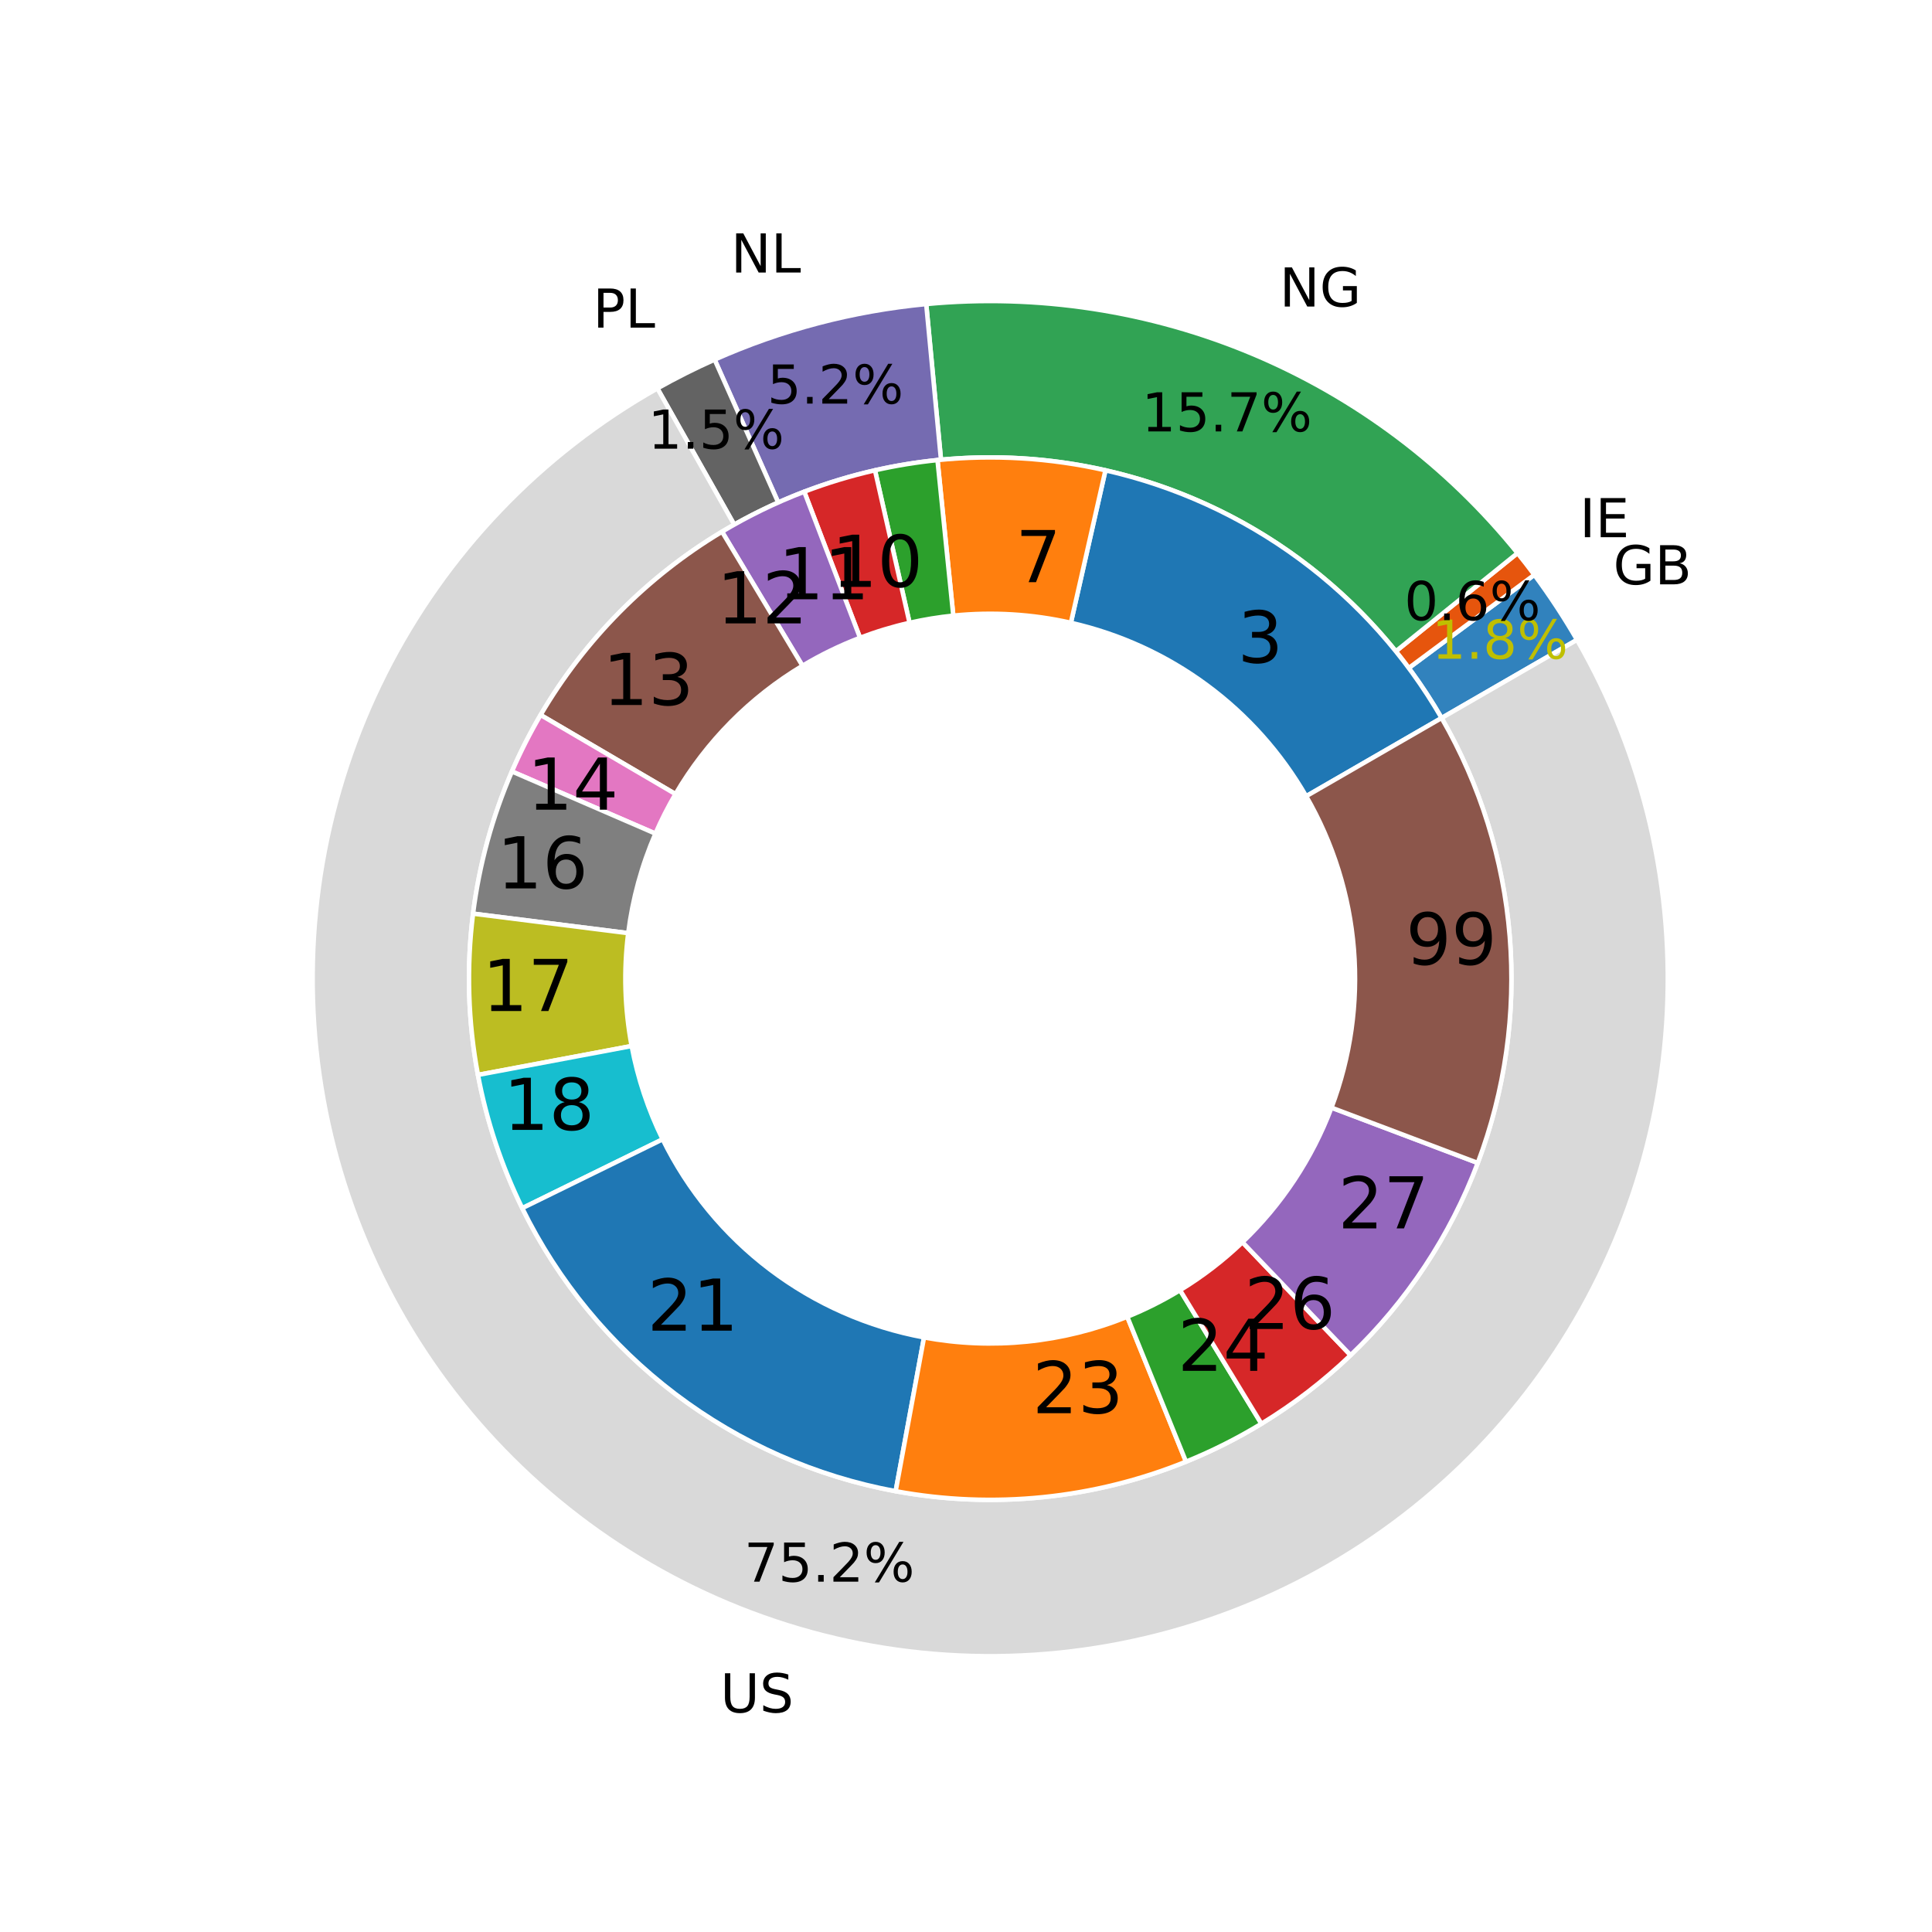 <?xml version="1.0" encoding="utf-8" standalone="no"?>
<!DOCTYPE svg PUBLIC "-//W3C//DTD SVG 1.1//EN"
  "http://www.w3.org/Graphics/SVG/1.1/DTD/svg11.dtd">
<!-- Created with matplotlib (http://matplotlib.org/) -->
<svg height="432pt" version="1.1" viewBox="0 0 432 432" width="432pt" xmlns="http://www.w3.org/2000/svg" xmlns:xlink="http://www.w3.org/1999/xlink">
 <defs>
  <style type="text/css">
*{stroke-linecap:butt;stroke-linejoin:round;}
  </style>
 </defs>
 <g id="figure_1">
  <g id="patch_1">
   <path d="M 0 432 
L 432 432 
L 432 0 
L 0 0 
z
" style="fill:#ffffff;"/>
  </g>
  <g id="axes_1">
   <g id="patch_2">
    <path d="M 352.625 143.068 
C 351.175 140.556 349.653 138.086 348.061 135.662 
C 346.469 133.237 344.807 130.859 343.079 128.53 
L 315.002 149.367 
C 316.332 151.158 317.61 152.988 318.834 154.853 
C 320.059 156.718 321.23 158.618 322.345 160.55 
L 352.625 143.068 
z
" style="fill:#3182bd;stroke:#ffffff;stroke-linejoin:miter;"/>
   </g>
   <g id="patch_3">
    <path d="M 343.079 128.53 
C 342.469 127.708 341.85 126.892 341.224 126.083 
C 340.597 125.273 339.963 124.47 339.32 123.674 
L 312.111 145.631 
C 312.605 146.244 313.093 146.862 313.575 147.484 
C 314.057 148.107 314.533 148.735 315.002 149.367 
L 343.079 128.53 
z
" style="fill:#e6550d;stroke:#ffffff;stroke-linejoin:miter;"/>
   </g>
   <g id="patch_4">
    <path d="M 339.32 123.674 
C 323.599 104.192 303.291 88.908 280.221 79.191 
C 257.15 69.475 232.026 65.626 207.105 67.99 
L 210.407 102.798 
C 229.577 100.979 248.903 103.94 266.65 111.414 
C 284.397 118.888 300.017 130.646 312.111 145.631 
L 339.32 123.674 
z
" style="fill:#31a354;stroke:#ffffff;stroke-linejoin:miter;"/>
   </g>
   <g id="patch_5">
    <path d="M 207.105 67.99 
C 198.948 68.764 190.867 70.199 182.942 72.279 
C 175.018 74.359 167.275 77.079 159.79 80.412 
L 174.011 112.353 
C 179.768 109.789 185.724 107.697 191.821 106.097 
C 197.917 104.496 204.132 103.393 210.407 102.798 
L 207.105 67.99 
z
" style="fill:#756bb1;stroke:#ffffff;stroke-linejoin:miter;"/>
   </g>
   <g id="patch_6">
    <path d="M 159.79 80.412 
C 157.607 81.383 155.449 82.406 153.315 83.48 
C 151.181 84.554 149.073 85.677 146.993 86.851 
L 164.167 117.306 
C 165.767 116.403 167.389 115.539 169.03 114.713 
C 170.671 113.887 172.332 113.1 174.011 112.353 
L 159.79 80.412 
z
" style="fill:#636363;stroke:#ffffff;stroke-linejoin:miter;"/>
   </g>
   <g id="patch_7">
    <path d="M 146.993 86.851 
C 133.985 94.186 122.133 103.404 111.822 114.206 
C 101.51 125.008 92.852 137.275 86.129 150.609 
C 79.406 163.944 74.69 178.199 72.137 192.912 
C 69.583 207.626 69.218 222.636 71.055 237.456 
C 72.891 252.276 76.909 266.744 82.977 280.389 
C 89.045 294.033 97.098 306.707 106.873 317.996 
C 116.648 329.286 128.038 339.069 140.675 347.027 
C 153.311 354.985 167.055 361.031 181.459 364.969 
C 195.864 368.907 210.772 370.694 225.7 370.271 
C 240.627 369.849 255.41 367.222 269.569 362.475 
C 283.728 357.729 297.108 350.915 309.274 342.255 
C 321.44 333.596 332.259 323.184 341.38 311.36 
C 350.501 299.536 357.824 286.427 363.111 272.461 
C 368.398 258.495 371.591 243.823 372.586 228.923 
C 373.582 214.023 372.369 199.057 368.987 184.512 
C 365.605 169.966 360.092 156.001 352.625 143.068 
L 322.345 160.55 
C 328.089 170.498 332.33 181.241 334.932 192.43 
C 337.533 203.619 338.466 215.131 337.7 226.592 
C 336.935 238.054 334.478 249.34 330.412 260.083 
C 326.345 270.826 320.712 280.909 313.696 290.005 
C 306.68 299.101 298.357 307.109 288.999 313.771 
C 279.64 320.432 269.348 325.674 258.457 329.325 
C 247.565 332.976 236.193 334.997 224.711 335.322 
C 213.228 335.647 201.76 334.272 190.68 331.243 
C 179.599 328.214 169.027 323.563 159.307 317.441 
C 149.587 311.319 140.825 303.794 133.305 295.11 
C 125.786 286.426 119.592 276.677 114.924 266.181 
C 110.256 255.685 107.166 244.556 105.753 233.156 
C 104.34 221.756 104.621 210.21 106.585 198.892 
C 108.55 187.574 112.177 176.608 117.349 166.351 
C 122.52 156.094 129.18 146.657 137.112 138.348 
C 145.044 130.039 154.161 122.948 164.167 117.306 
L 146.993 86.851 
z
" style="fill:#d9d9d9;stroke:#ffffff;stroke-linejoin:miter;"/>
   </g>
   <g id="patch_8">
    <path d="M 322.345 160.55 
C 314.312 146.636 303.487 134.532 290.553 125 
C 277.619 115.469 262.852 108.714 247.183 105.162 
L 239.452 139.26 
C 250.421 141.747 260.757 146.475 269.811 153.147 
C 278.865 159.819 286.443 168.292 292.066 178.032 
L 322.345 160.55 
z
" style="fill:#1f77b4;stroke:#ffffff;stroke-linejoin:miter;"/>
   </g>
   <g id="patch_9">
    <path d="M 247.183 105.162 
C 241.037 103.768 234.787 102.875 228.496 102.492 
C 222.205 102.109 215.894 102.237 209.623 102.875 
L 213.16 137.659 
C 217.55 137.213 221.968 137.123 226.371 137.391 
C 230.775 137.66 235.15 138.284 239.452 139.26 
L 247.183 105.162 
z
" style="fill:#ff7f0e;stroke:#ffffff;stroke-linejoin:miter;"/>
   </g>
   <g id="patch_10">
    <path d="M 209.623 102.875 
C 207.273 103.114 204.931 103.424 202.599 103.806 
C 200.268 104.187 197.949 104.639 195.645 105.162 
L 203.375 139.26 
C 204.988 138.894 206.612 138.578 208.244 138.311 
C 209.876 138.044 211.515 137.827 213.16 137.659 
L 209.623 102.875 
z
" style="fill:#2ca02c;stroke:#ffffff;stroke-linejoin:miter;"/>
   </g>
   <g id="patch_11">
    <path d="M 195.645 105.162 
C 192.957 105.771 190.291 106.476 187.653 107.274 
C 185.015 108.072 182.406 108.964 179.832 109.947 
L 192.306 142.61 
C 194.109 141.922 195.935 141.297 197.781 140.739 
C 199.628 140.18 201.494 139.686 203.375 139.26 
L 195.645 105.162 
z
" style="fill:#d62728;stroke:#ffffff;stroke-linejoin:miter;"/>
   </g>
   <g id="patch_12">
    <path d="M 179.832 109.947 
C 176.644 111.165 173.511 112.522 170.442 114.015 
C 167.373 115.507 164.371 117.134 161.445 118.89 
L 179.436 148.87 
C 181.484 147.64 183.585 146.502 185.733 145.457 
C 187.882 144.412 190.075 143.462 192.306 142.61 
L 179.832 109.947 
z
" style="fill:#9467bd;stroke:#ffffff;stroke-linejoin:miter;"/>
   </g>
   <g id="patch_13">
    <path d="M 161.445 118.89 
C 153.107 123.893 145.428 129.92 138.587 136.831 
C 131.746 143.742 125.797 151.481 120.878 159.869 
L 151.039 177.555 
C 154.482 171.684 158.647 166.266 163.435 161.429 
C 168.224 156.591 173.599 152.372 179.436 148.87 
L 161.445 118.89 
z
" style="fill:#8c564b;stroke:#ffffff;stroke-linejoin:miter;"/>
   </g>
   <g id="patch_14">
    <path d="M 120.878 159.869 
C 119.683 161.907 118.551 163.981 117.482 166.087 
C 116.413 168.194 115.408 170.333 114.469 172.501 
L 146.553 186.397 
C 147.21 184.88 147.913 183.383 148.661 181.908 
C 149.41 180.433 150.203 178.982 151.039 177.555 
L 120.878 159.869 
z
" style="fill:#e377c2;stroke:#ffffff;stroke-linejoin:miter;"/>
   </g>
   <g id="patch_15">
    <path d="M 114.469 172.501 
C 112.278 177.56 110.448 182.769 108.994 188.088 
C 107.54 193.407 106.465 198.823 105.777 204.294 
L 140.468 208.652 
C 140.95 204.823 141.702 201.032 142.72 197.309 
C 143.738 193.585 145.019 189.939 146.553 186.397 
L 114.469 172.501 
z
" style="fill:#7f7f7f;stroke:#ffffff;stroke-linejoin:miter;"/>
   </g>
   <g id="patch_16">
    <path d="M 105.777 204.294 
C 105.025 210.286 104.739 216.328 104.922 222.365 
C 105.106 228.402 105.758 234.416 106.874 240.352 
L 141.236 233.893 
C 140.455 229.738 139.998 225.528 139.87 221.303 
C 139.741 217.077 139.941 212.847 140.468 208.652 
L 105.777 204.294 
z
" style="fill:#bcbd22;stroke:#ffffff;stroke-linejoin:miter;"/>
   </g>
   <g id="patch_17">
    <path d="M 106.874 240.352 
C 107.844 245.513 109.162 250.602 110.818 255.585 
C 112.475 260.568 114.466 265.434 116.779 270.149 
L 148.169 254.751 
C 146.55 251.451 145.156 248.045 143.997 244.556 
C 142.837 241.068 141.915 237.506 141.236 233.893 
L 106.874 240.352 
z
" style="fill:#17becf;stroke:#ffffff;stroke-linejoin:miter;"/>
   </g>
   <g id="patch_18">
    <path d="M 116.779 270.149 
C 124.79 286.481 136.516 300.713 151.013 311.702 
C 165.511 322.691 182.382 330.135 200.272 333.435 
L 206.615 299.051 
C 194.092 296.741 182.282 291.531 172.133 283.838 
C 161.985 276.146 153.777 266.184 148.169 254.751 
L 116.779 270.149 
z
" style="fill:#1f77b4;stroke:#ffffff;stroke-linejoin:miter;"/>
   </g>
   <g id="patch_19">
    <path d="M 200.272 333.435 
C 211.131 335.438 222.219 335.887 233.205 334.77 
C 244.19 333.653 254.961 330.981 265.194 326.833 
L 252.06 294.43 
C 244.897 297.333 237.357 299.204 229.667 299.986 
C 221.978 300.768 214.216 300.453 206.615 299.051 
L 200.272 333.435 
z
" style="fill:#ff7f0e;stroke:#ffffff;stroke-linejoin:miter;"/>
   </g>
   <g id="patch_20">
    <path d="M 265.194 326.833 
C 268.114 325.649 270.984 324.348 273.798 322.932 
C 276.612 321.517 279.367 319.987 282.057 318.348 
L 263.864 288.49 
C 261.981 289.638 260.052 290.708 258.083 291.699 
C 256.113 292.691 254.104 293.601 252.06 294.43 
L 265.194 326.833 
z
" style="fill:#2ca02c;stroke:#ffffff;stroke-linejoin:miter;"/>
   </g>
   <g id="patch_21">
    <path d="M 282.057 318.348 
C 285.644 316.162 289.11 313.784 292.441 311.225 
C 295.771 308.665 298.96 305.927 301.995 303.022 
L 277.821 277.762 
C 275.696 279.795 273.464 281.712 271.133 283.504 
C 268.801 285.296 266.375 286.96 263.864 288.49 
L 282.057 318.348 
z
" style="fill:#d62728;stroke:#ffffff;stroke-linejoin:miter;"/>
   </g>
   <g id="patch_22">
    <path d="M 301.995 303.022 
C 308.259 297.028 313.834 290.353 318.618 283.121 
C 323.401 275.89 327.363 268.147 330.429 260.037 
L 297.724 247.673 
C 295.578 253.35 292.805 258.77 289.457 263.832 
C 286.108 268.894 282.205 273.566 277.821 277.762 
L 301.995 303.022 
z
" style="fill:#9467bd;stroke:#ffffff;stroke-linejoin:miter;"/>
   </g>
   <g id="patch_23">
    <path d="M 330.429 260.037 
C 336.533 243.891 338.975 226.589 337.577 209.384 
C 336.179 192.18 330.976 175.499 322.345 160.55 
L 292.066 178.032 
C 298.107 188.496 301.749 200.173 302.728 212.216 
C 303.706 224.259 301.997 236.371 297.724 247.673 
L 330.429 260.037 
z
" style="fill:#8c564b;stroke:#ffffff;stroke-linejoin:miter;"/>
   </g>
   <g id="patch_24">
    <path clip-path="url(#p851eae749b)" d="M 221.414 300.405 
C 243.05 300.405 263.802 291.809 279.101 276.51 
C 294.4 261.211 302.996 240.458 302.996 218.823 
C 302.996 197.187 294.4 176.434 279.101 161.135 
C 263.802 145.837 243.05 137.241 221.414 137.241 
C 199.778 137.241 179.026 145.837 163.727 161.135 
C 148.428 176.434 139.832 197.187 139.832 218.823 
C 139.832 240.458 148.428 261.211 163.727 276.51 
C 179.026 291.809 199.778 300.405 221.414 300.405 
z
" style="fill:#ffffff;"/>
   </g>
   <g id="matplotlib.axis_1"/>
   <g id="matplotlib.axis_2"/>
   <g id="text_1">
    <!-- GB -->
    <defs>
     <path d="M 59.516 10.406 
L 59.516 29.984 
L 43.406 29.984 
L 43.406 38.094 
L 69.281 38.094 
L 69.281 6.781 
Q 63.578 2.734 56.688 0.656 
Q 49.812 -1.422 42 -1.422 
Q 24.906 -1.422 15.25 8.562 
Q 5.609 18.562 5.609 36.375 
Q 5.609 54.25 15.25 64.234 
Q 24.906 74.219 42 74.219 
Q 49.125 74.219 55.547 72.453 
Q 61.969 70.703 67.391 67.281 
L 67.391 56.781 
Q 61.922 61.422 55.766 63.766 
Q 49.609 66.109 42.828 66.109 
Q 29.438 66.109 22.719 58.641 
Q 16.016 51.172 16.016 36.375 
Q 16.016 21.625 22.719 14.156 
Q 29.438 6.688 42.828 6.688 
Q 48.047 6.688 52.141 7.594 
Q 56.25 8.5 59.516 10.406 
z
" id="DejaVuSans-47"/>
     <path d="M 19.672 34.812 
L 19.672 8.109 
L 35.5 8.109 
Q 43.453 8.109 47.281 11.406 
Q 51.125 14.703 51.125 21.484 
Q 51.125 28.328 47.281 31.562 
Q 43.453 34.812 35.5 34.812 
z
M 19.672 64.797 
L 19.672 42.828 
L 34.281 42.828 
Q 41.5 42.828 45.031 45.531 
Q 48.578 48.25 48.578 53.812 
Q 48.578 59.328 45.031 62.062 
Q 41.5 64.797 34.281 64.797 
z
M 9.812 72.906 
L 35.016 72.906 
Q 46.297 72.906 52.391 68.219 
Q 58.5 63.531 58.5 54.891 
Q 58.5 48.188 55.375 44.234 
Q 52.25 40.281 46.188 39.312 
Q 53.469 37.75 57.5 32.781 
Q 61.531 27.828 61.531 20.406 
Q 61.531 10.641 54.891 5.312 
Q 48.25 0 35.984 0 
L 9.812 0 
z
" id="DejaVuSans-42"/>
    </defs>
    <g transform="translate(360.725 130.657)scale(0.12 -0.12)">
     <use xlink:href="#DejaVuSans-47"/>
     <use x="77.49" xlink:href="#DejaVuSans-42"/>
    </g>
   </g>
   <g id="text_2">
    <!-- 1.8% -->
    <defs>
     <path d="M 12.406 8.297 
L 28.516 8.297 
L 28.516 63.922 
L 10.984 60.406 
L 10.984 69.391 
L 28.422 72.906 
L 38.281 72.906 
L 38.281 8.297 
L 54.391 8.297 
L 54.391 0 
L 12.406 0 
z
" id="DejaVuSans-31"/>
     <path d="M 10.688 12.406 
L 21 12.406 
L 21 0 
L 10.688 0 
z
" id="DejaVuSans-2e"/>
     <path d="M 31.781 34.625 
Q 24.75 34.625 20.719 30.859 
Q 16.703 27.094 16.703 20.516 
Q 16.703 13.922 20.719 10.156 
Q 24.75 6.391 31.781 6.391 
Q 38.812 6.391 42.859 10.172 
Q 46.922 13.969 46.922 20.516 
Q 46.922 27.094 42.891 30.859 
Q 38.875 34.625 31.781 34.625 
z
M 21.922 38.812 
Q 15.578 40.375 12.031 44.719 
Q 8.5 49.078 8.5 55.328 
Q 8.5 64.062 14.719 69.141 
Q 20.953 74.219 31.781 74.219 
Q 42.672 74.219 48.875 69.141 
Q 55.078 64.062 55.078 55.328 
Q 55.078 49.078 51.531 44.719 
Q 48 40.375 41.703 38.812 
Q 48.828 37.156 52.797 32.312 
Q 56.781 27.484 56.781 20.516 
Q 56.781 9.906 50.312 4.234 
Q 43.844 -1.422 31.781 -1.422 
Q 19.734 -1.422 13.25 4.234 
Q 6.781 9.906 6.781 20.516 
Q 6.781 27.484 10.781 32.312 
Q 14.797 37.156 21.922 38.812 
z
M 18.312 54.391 
Q 18.312 48.734 21.844 45.562 
Q 25.391 42.391 31.781 42.391 
Q 38.141 42.391 41.719 45.562 
Q 45.312 48.734 45.312 54.391 
Q 45.312 60.062 41.719 63.234 
Q 38.141 66.406 31.781 66.406 
Q 25.391 66.406 21.844 63.234 
Q 18.312 60.062 18.312 54.391 
z
" id="DejaVuSans-38"/>
     <path d="M 72.703 32.078 
Q 68.453 32.078 66.031 28.469 
Q 63.625 24.859 63.625 18.406 
Q 63.625 12.062 66.031 8.422 
Q 68.453 4.781 72.703 4.781 
Q 76.859 4.781 79.266 8.422 
Q 81.688 12.062 81.688 18.406 
Q 81.688 24.812 79.266 28.438 
Q 76.859 32.078 72.703 32.078 
z
M 72.703 38.281 
Q 80.422 38.281 84.953 32.906 
Q 89.5 27.547 89.5 18.406 
Q 89.5 9.281 84.938 3.922 
Q 80.375 -1.422 72.703 -1.422 
Q 64.891 -1.422 60.344 3.922 
Q 55.812 9.281 55.812 18.406 
Q 55.812 27.594 60.375 32.938 
Q 64.938 38.281 72.703 38.281 
z
M 22.312 68.016 
Q 18.109 68.016 15.688 64.375 
Q 13.281 60.75 13.281 54.391 
Q 13.281 47.953 15.672 44.328 
Q 18.062 40.719 22.312 40.719 
Q 26.562 40.719 28.969 44.328 
Q 31.391 47.953 31.391 54.391 
Q 31.391 60.688 28.953 64.344 
Q 26.516 68.016 22.312 68.016 
z
M 66.406 74.219 
L 74.219 74.219 
L 28.609 -1.422 
L 20.797 -1.422 
z
M 22.312 74.219 
Q 30.031 74.219 34.609 68.875 
Q 39.203 63.531 39.203 54.391 
Q 39.203 45.172 34.641 39.844 
Q 30.078 34.516 22.312 34.516 
Q 14.547 34.516 10.031 39.859 
Q 5.516 45.219 5.516 54.391 
Q 5.516 63.484 10.047 68.844 
Q 14.594 74.219 22.312 74.219 
z
" id="DejaVuSans-25"/>
    </defs>
    <g style="fill:#bfbf00;" transform="translate(320.153 147.289)scale(0.12 -0.12)">
     <use xlink:href="#DejaVuSans-31"/>
     <use x="63.623" xlink:href="#DejaVuSans-2e"/>
     <use x="95.41" xlink:href="#DejaVuSans-38"/>
     <use x="159.033" xlink:href="#DejaVuSans-25"/>
    </g>
   </g>
   <g id="text_3">
    <!-- IE -->
    <defs>
     <path d="M 9.812 72.906 
L 19.672 72.906 
L 19.672 0 
L 9.812 0 
z
" id="DejaVuSans-49"/>
     <path d="M 9.812 72.906 
L 55.906 72.906 
L 55.906 64.594 
L 19.672 64.594 
L 19.672 43.016 
L 54.391 43.016 
L 54.391 34.719 
L 19.672 34.719 
L 19.672 8.297 
L 56.781 8.297 
L 56.781 0 
L 9.812 0 
z
" id="DejaVuSans-45"/>
    </defs>
    <g transform="translate(353.205 120.12)scale(0.12 -0.12)">
     <use xlink:href="#DejaVuSans-49"/>
     <use x="29.492" xlink:href="#DejaVuSans-45"/>
    </g>
   </g>
   <g id="text_4">
    <!-- 0.6% -->
    <defs>
     <path d="M 31.781 66.406 
Q 24.172 66.406 20.328 58.906 
Q 16.5 51.422 16.5 36.375 
Q 16.5 21.391 20.328 13.891 
Q 24.172 6.391 31.781 6.391 
Q 39.453 6.391 43.281 13.891 
Q 47.125 21.391 47.125 36.375 
Q 47.125 51.422 43.281 58.906 
Q 39.453 66.406 31.781 66.406 
z
M 31.781 74.219 
Q 44.047 74.219 50.516 64.516 
Q 56.984 54.828 56.984 36.375 
Q 56.984 17.969 50.516 8.266 
Q 44.047 -1.422 31.781 -1.422 
Q 19.531 -1.422 13.062 8.266 
Q 6.594 17.969 6.594 36.375 
Q 6.594 54.828 13.062 64.516 
Q 19.531 74.219 31.781 74.219 
z
" id="DejaVuSans-30"/>
     <path d="M 33.016 40.375 
Q 26.375 40.375 22.484 35.828 
Q 18.609 31.297 18.609 23.391 
Q 18.609 15.531 22.484 10.953 
Q 26.375 6.391 33.016 6.391 
Q 39.656 6.391 43.531 10.953 
Q 47.406 15.531 47.406 23.391 
Q 47.406 31.297 43.531 35.828 
Q 39.656 40.375 33.016 40.375 
z
M 52.594 71.297 
L 52.594 62.312 
Q 48.875 64.062 45.094 64.984 
Q 41.312 65.922 37.594 65.922 
Q 27.828 65.922 22.672 59.328 
Q 17.531 52.734 16.797 39.406 
Q 19.672 43.656 24.016 45.922 
Q 28.375 48.188 33.594 48.188 
Q 44.578 48.188 50.953 41.516 
Q 57.328 34.859 57.328 23.391 
Q 57.328 12.156 50.688 5.359 
Q 44.047 -1.422 33.016 -1.422 
Q 20.359 -1.422 13.672 8.266 
Q 6.984 17.969 6.984 36.375 
Q 6.984 53.656 15.188 63.938 
Q 23.391 74.219 37.203 74.219 
Q 40.922 74.219 44.703 73.484 
Q 48.484 72.75 52.594 71.297 
z
" id="DejaVuSans-36"/>
    </defs>
    <g transform="translate(314 138.668)scale(0.12 -0.12)">
     <use xlink:href="#DejaVuSans-30"/>
     <use x="63.623" xlink:href="#DejaVuSans-2e"/>
     <use x="95.41" xlink:href="#DejaVuSans-36"/>
     <use x="159.033" xlink:href="#DejaVuSans-25"/>
    </g>
   </g>
   <g id="text_5">
    <!-- NG -->
    <defs>
     <path d="M 9.812 72.906 
L 23.094 72.906 
L 55.422 11.922 
L 55.422 72.906 
L 64.984 72.906 
L 64.984 0 
L 51.703 0 
L 19.391 60.984 
L 19.391 0 
L 9.812 0 
z
" id="DejaVuSans-4e"/>
    </defs>
    <g transform="translate(286.101 68.54)scale(0.12 -0.12)">
     <use xlink:href="#DejaVuSans-4e"/>
     <use x="74.805" xlink:href="#DejaVuSans-47"/>
    </g>
   </g>
   <g id="text_6">
    <!-- 15.7% -->
    <defs>
     <path d="M 10.797 72.906 
L 49.516 72.906 
L 49.516 64.594 
L 19.828 64.594 
L 19.828 46.734 
Q 21.969 47.469 24.109 47.828 
Q 26.266 48.188 28.422 48.188 
Q 40.625 48.188 47.75 41.5 
Q 54.891 34.812 54.891 23.391 
Q 54.891 11.625 47.562 5.094 
Q 40.234 -1.422 26.906 -1.422 
Q 22.312 -1.422 17.547 -0.641 
Q 12.797 0.141 7.719 1.703 
L 7.719 11.625 
Q 12.109 9.234 16.797 8.062 
Q 21.484 6.891 26.703 6.891 
Q 35.156 6.891 40.078 11.328 
Q 45.016 15.766 45.016 23.391 
Q 45.016 31 40.078 35.438 
Q 35.156 39.891 26.703 39.891 
Q 22.75 39.891 18.812 39.016 
Q 14.891 38.141 10.797 36.281 
z
" id="DejaVuSans-35"/>
     <path d="M 8.203 72.906 
L 55.078 72.906 
L 55.078 68.703 
L 28.609 0 
L 18.312 0 
L 43.219 64.594 
L 8.203 64.594 
z
" id="DejaVuSans-37"/>
    </defs>
    <g transform="translate(255.28 96.466)scale(0.12 -0.12)">
     <use xlink:href="#DejaVuSans-31"/>
     <use x="63.623" xlink:href="#DejaVuSans-35"/>
     <use x="127.246" xlink:href="#DejaVuSans-2e"/>
     <use x="159.033" xlink:href="#DejaVuSans-37"/>
     <use x="222.656" xlink:href="#DejaVuSans-25"/>
    </g>
   </g>
   <g id="text_7">
    <!-- NL -->
    <defs>
     <path d="M 9.812 72.906 
L 19.672 72.906 
L 19.672 8.297 
L 55.172 8.297 
L 55.172 0 
L 9.812 0 
z
" id="DejaVuSans-4c"/>
    </defs>
    <g transform="translate(163.432 60.936)scale(0.12 -0.12)">
     <use xlink:href="#DejaVuSans-4e"/>
     <use x="74.805" xlink:href="#DejaVuSans-4c"/>
    </g>
   </g>
   <g id="text_8">
    <!-- 5.2% -->
    <defs>
     <path d="M 19.188 8.297 
L 53.609 8.297 
L 53.609 0 
L 7.328 0 
L 7.328 8.297 
Q 12.938 14.109 22.625 23.891 
Q 32.328 33.688 34.812 36.531 
Q 39.547 41.844 41.422 45.531 
Q 43.312 49.219 43.312 52.781 
Q 43.312 58.594 39.234 62.25 
Q 35.156 65.922 28.609 65.922 
Q 23.969 65.922 18.812 64.312 
Q 13.672 62.703 7.812 59.422 
L 7.812 69.391 
Q 13.766 71.781 18.938 73 
Q 24.125 74.219 28.422 74.219 
Q 39.75 74.219 46.484 68.547 
Q 53.219 62.891 53.219 53.422 
Q 53.219 48.922 51.531 44.891 
Q 49.859 40.875 45.406 35.406 
Q 44.188 33.984 37.641 27.219 
Q 31.109 20.453 19.188 8.297 
z
" id="DejaVuSans-32"/>
    </defs>
    <g transform="translate(171.547 90.245)scale(0.12 -0.12)">
     <use xlink:href="#DejaVuSans-35"/>
     <use x="63.623" xlink:href="#DejaVuSans-2e"/>
     <use x="95.41" xlink:href="#DejaVuSans-32"/>
     <use x="159.033" xlink:href="#DejaVuSans-25"/>
    </g>
   </g>
   <g id="text_9">
    <!-- PL -->
    <defs>
     <path d="M 19.672 64.797 
L 19.672 37.406 
L 32.078 37.406 
Q 38.969 37.406 42.719 40.969 
Q 46.484 44.531 46.484 51.125 
Q 46.484 57.672 42.719 61.234 
Q 38.969 64.797 32.078 64.797 
z
M 9.812 72.906 
L 32.078 72.906 
Q 44.344 72.906 50.609 67.359 
Q 56.891 61.812 56.891 51.125 
Q 56.891 40.328 50.609 34.812 
Q 44.344 29.297 32.078 29.297 
L 19.672 29.297 
L 19.672 0 
L 9.812 0 
z
" id="DejaVuSans-50"/>
    </defs>
    <g transform="translate(132.583 73.257)scale(0.12 -0.12)">
     <use xlink:href="#DejaVuSans-50"/>
     <use x="60.303" xlink:href="#DejaVuSans-4c"/>
    </g>
   </g>
   <g id="text_10">
    <!-- 1.5% -->
    <g transform="translate(144.882 100.326)scale(0.12 -0.12)">
     <use xlink:href="#DejaVuSans-31"/>
     <use x="63.623" xlink:href="#DejaVuSans-2e"/>
     <use x="95.41" xlink:href="#DejaVuSans-35"/>
     <use x="159.033" xlink:href="#DejaVuSans-25"/>
    </g>
   </g>
   <g id="text_11">
    <!-- US -->
    <defs>
     <path d="M 8.688 72.906 
L 18.609 72.906 
L 18.609 28.609 
Q 18.609 16.891 22.844 11.734 
Q 27.094 6.594 36.625 6.594 
Q 46.094 6.594 50.344 11.734 
Q 54.594 16.891 54.594 28.609 
L 54.594 72.906 
L 64.5 72.906 
L 64.5 27.391 
Q 64.5 13.141 57.438 5.859 
Q 50.391 -1.422 36.625 -1.422 
Q 22.797 -1.422 15.734 5.859 
Q 8.688 13.141 8.688 27.391 
z
" id="DejaVuSans-55"/>
     <path d="M 53.516 70.516 
L 53.516 60.891 
Q 47.906 63.578 42.922 64.891 
Q 37.938 66.219 33.297 66.219 
Q 25.25 66.219 20.875 63.094 
Q 16.5 59.969 16.5 54.203 
Q 16.5 49.359 19.406 46.891 
Q 22.312 44.438 30.422 42.922 
L 36.375 41.703 
Q 47.406 39.594 52.656 34.297 
Q 57.906 29 57.906 20.125 
Q 57.906 9.516 50.797 4.047 
Q 43.703 -1.422 29.984 -1.422 
Q 24.812 -1.422 18.969 -0.25 
Q 13.141 0.922 6.891 3.219 
L 6.891 13.375 
Q 12.891 10.016 18.656 8.297 
Q 24.422 6.594 29.984 6.594 
Q 38.422 6.594 43.016 9.906 
Q 47.609 13.234 47.609 19.391 
Q 47.609 24.75 44.312 27.781 
Q 41.016 30.812 33.5 32.328 
L 27.484 33.5 
Q 16.453 35.688 11.516 40.375 
Q 6.594 45.062 6.594 53.422 
Q 6.594 63.094 13.406 68.656 
Q 20.219 74.219 32.172 74.219 
Q 37.312 74.219 42.625 73.281 
Q 47.953 72.359 53.516 70.516 
z
" id="DejaVuSans-53"/>
    </defs>
    <g transform="translate(161.063 382.895)scale(0.12 -0.12)">
     <use xlink:href="#DejaVuSans-55"/>
     <use x="73.193" xlink:href="#DejaVuSans-53"/>
    </g>
   </g>
   <g id="text_12">
    <!-- 75.2% -->
    <g transform="translate(166.395 353.665)scale(0.12 -0.12)">
     <use xlink:href="#DejaVuSans-37"/>
     <use x="63.623" xlink:href="#DejaVuSans-35"/>
     <use x="127.246" xlink:href="#DejaVuSans-2e"/>
     <use x="159.033" xlink:href="#DejaVuSans-32"/>
     <use x="222.656" xlink:href="#DejaVuSans-25"/>
    </g>
   </g>
   <g id="text_13">
    <!-- 3 -->
    <defs>
     <path d="M 40.578 39.312 
Q 47.656 37.797 51.625 33 
Q 55.609 28.219 55.609 21.188 
Q 55.609 10.406 48.188 4.484 
Q 40.766 -1.422 27.094 -1.422 
Q 22.516 -1.422 17.656 -0.516 
Q 12.797 0.391 7.625 2.203 
L 7.625 11.719 
Q 11.719 9.328 16.594 8.109 
Q 21.484 6.891 26.812 6.891 
Q 36.078 6.891 40.938 10.547 
Q 45.797 14.203 45.797 21.188 
Q 45.797 27.641 41.281 31.266 
Q 36.766 34.906 28.719 34.906 
L 20.219 34.906 
L 20.219 43.016 
L 29.109 43.016 
Q 36.375 43.016 40.234 45.922 
Q 44.094 48.828 44.094 54.297 
Q 44.094 59.906 40.109 62.906 
Q 36.141 65.922 28.719 65.922 
Q 24.656 65.922 20.016 65.031 
Q 15.375 64.156 9.812 62.312 
L 9.812 71.094 
Q 15.438 72.656 20.344 73.438 
Q 25.25 74.219 29.594 74.219 
Q 40.828 74.219 47.359 69.109 
Q 53.906 64.016 53.906 55.328 
Q 53.906 49.266 50.438 45.094 
Q 46.969 40.922 40.578 39.312 
z
" id="DejaVuSans-33"/>
    </defs>
    <g transform="translate(276.725 148.18)scale(0.16 -0.16)">
     <use xlink:href="#DejaVuSans-33"/>
    </g>
   </g>
   <g id="text_14">
    <!-- 7 -->
    <g transform="translate(227.08 130.173)scale(0.16 -0.16)">
     <use xlink:href="#DejaVuSans-37"/>
    </g>
   </g>
   <g id="text_15">
    <!-- 10 -->
    <g transform="translate(186.002 131.224)scale(0.16 -0.16)">
     <use xlink:href="#DejaVuSans-31"/>
     <use x="63.623" xlink:href="#DejaVuSans-30"/>
    </g>
   </g>
   <g id="text_16">
    <!-- 11 -->
    <g transform="translate(174.045 133.999)scale(0.16 -0.16)">
     <use xlink:href="#DejaVuSans-31"/>
     <use x="63.623" xlink:href="#DejaVuSans-31"/>
    </g>
   </g>
   <g id="text_17">
    <!-- 12 -->
    <g transform="translate(160.276 139.391)scale(0.16 -0.16)">
     <use xlink:href="#DejaVuSans-31"/>
     <use x="63.623" xlink:href="#DejaVuSans-32"/>
    </g>
   </g>
   <g id="text_18">
    <!-- 13 -->
    <g transform="translate(134.793 157.644)scale(0.16 -0.16)">
     <use xlink:href="#DejaVuSans-31"/>
     <use x="63.623" xlink:href="#DejaVuSans-33"/>
    </g>
   </g>
   <g id="text_19">
    <!-- 14 -->
    <defs>
     <path d="M 37.797 64.312 
L 12.891 25.391 
L 37.797 25.391 
z
M 35.203 72.906 
L 47.609 72.906 
L 47.609 25.391 
L 58.016 25.391 
L 58.016 17.188 
L 47.609 17.188 
L 47.609 0 
L 37.797 0 
L 37.797 17.188 
L 4.891 17.188 
L 4.891 26.703 
z
" id="DejaVuSans-34"/>
    </defs>
    <g transform="translate(117.908 181.049)scale(0.16 -0.16)">
     <use xlink:href="#DejaVuSans-31"/>
     <use x="63.623" xlink:href="#DejaVuSans-34"/>
    </g>
   </g>
   <g id="text_20">
    <!-- 16 -->
    <g transform="translate(111.118 198.65)scale(0.16 -0.16)">
     <use xlink:href="#DejaVuSans-31"/>
     <use x="63.623" xlink:href="#DejaVuSans-36"/>
    </g>
   </g>
   <g id="text_21">
    <!-- 17 -->
    <g transform="translate(107.861 226.072)scale(0.16 -0.16)">
     <use xlink:href="#DejaVuSans-31"/>
     <use x="63.623" xlink:href="#DejaVuSans-37"/>
    </g>
   </g>
   <g id="text_22">
    <!-- 18 -->
    <g transform="translate(112.577 252.648)scale(0.16 -0.16)">
     <use xlink:href="#DejaVuSans-31"/>
     <use x="63.623" xlink:href="#DejaVuSans-38"/>
    </g>
   </g>
   <g id="text_23">
    <!-- 21 -->
    <g transform="translate(144.733 297.541)scale(0.16 -0.16)">
     <use xlink:href="#DejaVuSans-32"/>
     <use x="63.623" xlink:href="#DejaVuSans-31"/>
    </g>
   </g>
   <g id="text_24">
    <!-- 23 -->
    <g transform="translate(230.847 315.996)scale(0.16 -0.16)">
     <use xlink:href="#DejaVuSans-32"/>
     <use x="63.623" xlink:href="#DejaVuSans-33"/>
    </g>
   </g>
   <g id="text_25">
    <!-- 24 -->
    <g transform="translate(263.321 306.525)scale(0.16 -0.16)">
     <use xlink:href="#DejaVuSans-32"/>
     <use x="63.623" xlink:href="#DejaVuSans-34"/>
    </g>
   </g>
   <g id="text_26">
    <!-- 26 -->
    <g transform="translate(278.235 297.159)scale(0.16 -0.16)">
     <use xlink:href="#DejaVuSans-32"/>
     <use x="63.623" xlink:href="#DejaVuSans-36"/>
    </g>
   </g>
   <g id="text_27">
    <!-- 27 -->
    <g transform="translate(299.177 274.676)scale(0.16 -0.16)">
     <use xlink:href="#DejaVuSans-32"/>
     <use x="63.623" xlink:href="#DejaVuSans-37"/>
    </g>
   </g>
   <g id="text_28">
    <!-- 99 -->
    <defs>
     <path d="M 10.984 1.516 
L 10.984 10.5 
Q 14.703 8.734 18.5 7.812 
Q 22.312 6.891 25.984 6.891 
Q 35.75 6.891 40.891 13.453 
Q 46.047 20.016 46.781 33.406 
Q 43.953 29.203 39.594 26.953 
Q 35.25 24.703 29.984 24.703 
Q 19.047 24.703 12.672 31.312 
Q 6.297 37.938 6.297 49.422 
Q 6.297 60.641 12.938 67.422 
Q 19.578 74.219 30.609 74.219 
Q 43.266 74.219 49.922 64.516 
Q 56.594 54.828 56.594 36.375 
Q 56.594 19.141 48.406 8.859 
Q 40.234 -1.422 26.422 -1.422 
Q 22.703 -1.422 18.891 -0.688 
Q 15.094 0.047 10.984 1.516 
z
M 30.609 32.422 
Q 37.25 32.422 41.125 36.953 
Q 45.016 41.5 45.016 49.422 
Q 45.016 57.281 41.125 61.844 
Q 37.25 66.406 30.609 66.406 
Q 23.969 66.406 20.094 61.844 
Q 16.219 57.281 16.219 49.422 
Q 16.219 41.5 20.094 36.953 
Q 23.969 32.422 30.609 32.422 
z
" id="DejaVuSans-39"/>
    </defs>
    <g transform="translate(314.344 215.687)scale(0.16 -0.16)">
     <use xlink:href="#DejaVuSans-39"/>
     <use x="63.623" xlink:href="#DejaVuSans-39"/>
    </g>
   </g>
  </g>
 </g>
 <defs>
  <clipPath id="p851eae749b">
   <rect height="332.64" width="334.8" x="54" y="51.84"/>
  </clipPath>
 </defs>
</svg>
